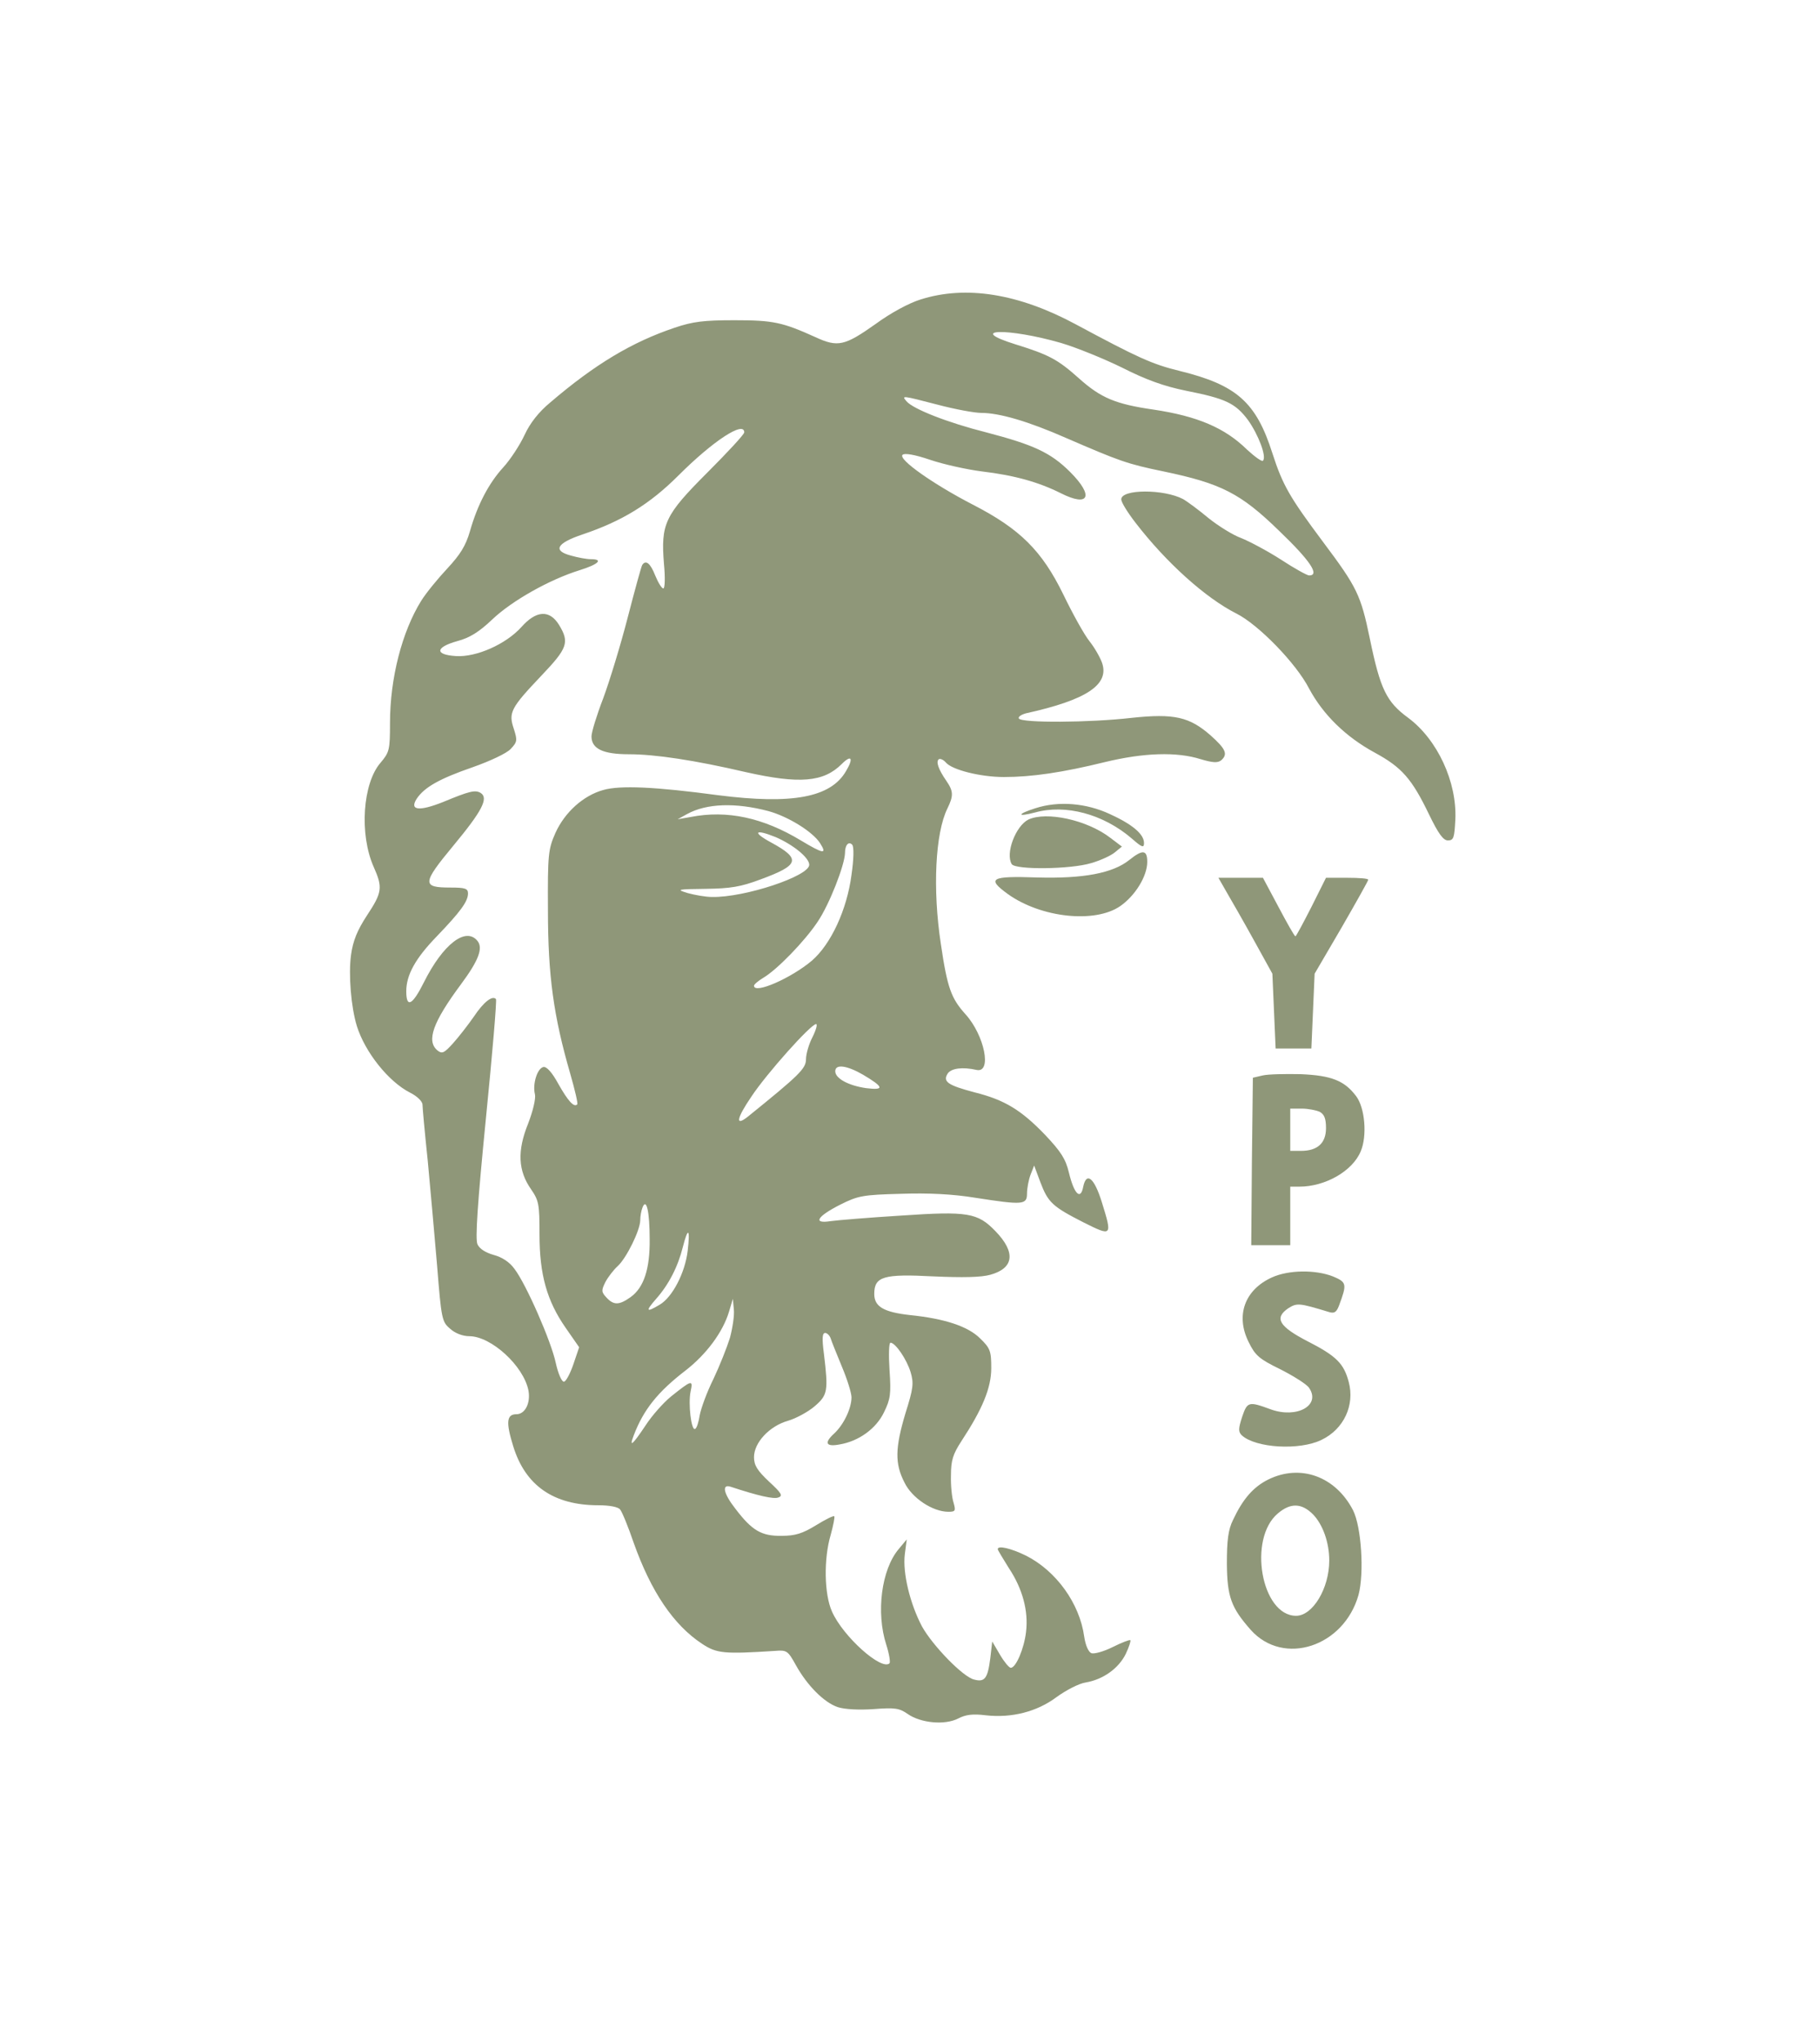 
<svg version="1.0" xmlns="http://www.w3.org/2000/svg"
 width="560pt" height="628pt" viewBox="0 0 560 628"
 preserveAspectRatio="xMidYMid meet">
<g transform="translate(0,628) scale(0.1,-0.1)"
fill="#8F9779" stroke="none">
<path d="M2833 5359 c-36 -11 -93 -42 -138 -75 -96 -68 -117 -73 -186 -41
-102 46 -130 52 -249 52 -94 0 -128 -4 -184 -23 -131 -44 -245 -112 -383 -230
-35 -29 -62 -63 -79 -100 -15 -32 -44 -76 -65 -99 -45 -49 -80 -116 -103 -197
-13 -45 -30 -72 -70 -115 -29 -31 -65 -75 -80 -99 -59 -95 -96 -238 -96 -376
0 -83 -2 -90 -29 -122 -55 -63 -66 -220 -21 -321 28 -63 26 -78 -21 -149 -30
-46 -43 -78 -49 -122 -8 -60 0 -159 18 -218 25 -80 97 -171 164 -205 22 -11
38 -27 38 -37 0 -9 7 -86 16 -171 8 -85 21 -231 29 -325 13 -164 15 -172 40
-193 15 -14 39 -23 59 -23 67 0 167 -91 182 -167 7 -38 -10 -73 -37 -73 -30 0
-33 -24 -10 -98 37 -121 124 -182 262 -182 34 0 61 -5 67 -13 6 -7 25 -53 42
-103 53 -149 122 -252 210 -310 45 -30 68 -32 224 -22 37 3 40 1 65 -44 35
-63 87 -115 129 -129 22 -7 65 -9 110 -6 66 5 79 3 105 -15 40 -28 114 -35
155 -14 23 12 45 15 85 10 80 -9 158 11 218 56 29 21 69 42 90 45 53 9 101 43
123 88 10 21 16 40 14 42 -2 2 -26 -7 -54 -21 -28 -14 -57 -22 -66 -19 -9 4
-18 24 -22 51 -14 102 -86 202 -179 249 -47 23 -87 32 -87 20 0 -3 16 -29 34
-58 42 -63 61 -132 53 -197 -6 -51 -31 -110 -47 -110 -5 0 -20 18 -33 40 l-24
41 -6 -52 c-8 -62 -17 -74 -50 -65 -34 8 -127 104 -160 163 -37 70 -60 165
-53 222 l6 46 -25 -30 c-53 -63 -70 -195 -38 -294 9 -28 13 -54 10 -57 -24
-24 -143 82 -177 159 -24 53 -26 162 -4 236 8 29 13 55 11 57 -2 3 -28 -10
-57 -28 -41 -25 -63 -32 -105 -32 -62 -1 -91 16 -142 83 -37 47 -43 77 -15 68
85 -28 133 -39 147 -33 15 5 9 14 -29 49 -36 34 -46 50 -46 75 0 45 48 96 105
112 24 7 61 27 81 44 41 35 43 47 29 163 -6 46 -5 63 4 63 6 0 14 -8 17 -17 3
-10 19 -49 35 -88 16 -38 29 -80 29 -93 0 -34 -24 -84 -53 -111 -32 -29 -26
-42 16 -34 60 10 113 49 137 99 20 41 22 56 17 130 -3 46 -2 84 3 84 15 0 50
-51 62 -91 10 -34 8 -50 -16 -126 -32 -107 -33 -155 -3 -213 23 -48 87 -90
135 -90 22 0 23 3 16 28 -5 15 -9 53 -8 84 0 46 6 65 32 105 65 99 92 164 92
225 0 52 -3 61 -34 91 -37 37 -108 61 -216 72 -81 9 -110 26 -110 65 0 54 29
62 182 54 90 -4 147 -3 175 5 73 20 79 69 16 134 -55 57 -85 62 -291 48 -97
-6 -194 -14 -216 -17 -56 -9 -43 14 30 51 54 27 69 30 186 33 84 3 161 -1 228
-12 148 -23 160 -22 160 13 0 16 5 42 11 58 l11 28 19 -51 c24 -63 37 -75 133
-124 88 -44 89 -43 56 63 -23 74 -47 94 -57 47 -8 -43 -28 -23 -44 43 -10 42
-24 64 -73 116 -74 77 -125 108 -217 131 -83 22 -99 33 -83 58 11 16 45 21 89
11 48 -10 24 107 -34 171 -44 49 -56 80 -76 216 -26 170 -17 342 20 417 19 39
19 53 -3 85 -25 36 -33 60 -23 67 5 2 14 -2 21 -10 19 -23 107 -45 179 -45 86
0 181 14 311 46 120 29 221 32 294 9 37 -11 52 -12 63 -4 22 19 15 35 -32 77
-65 57 -112 68 -243 54 -130 -15 -339 -16 -347 -2 -3 5 7 12 22 16 186 41 257
88 234 155 -6 17 -23 47 -39 67 -16 20 -52 85 -80 143 -66 135 -133 202 -279
277 -120 62 -230 139 -216 153 6 6 37 1 84 -15 41 -14 113 -30 160 -36 101
-12 175 -33 243 -67 87 -44 103 -9 29 65 -60 60 -113 84 -258 122 -119 30
-226 72 -246 96 -15 18 -15 18 97 -11 53 -14 113 -25 133 -25 56 0 145 -26
261 -77 164 -71 188 -80 300 -103 177 -37 237 -67 356 -183 95 -91 126 -137
92 -137 -6 0 -46 22 -87 49 -42 27 -97 56 -122 66 -25 9 -70 37 -100 61 -30
25 -65 51 -79 59 -59 31 -190 31 -190 -1 0 -9 20 -41 44 -72 94 -122 215 -231
310 -279 68 -34 184 -153 224 -231 43 -80 112 -148 202 -197 83 -45 114 -80
167 -190 29 -60 44 -80 58 -80 18 0 20 8 23 65 5 115 -55 245 -145 312 -67 49
-86 88 -118 243 -28 135 -39 158 -144 298 -103 138 -124 174 -156 273 -50 157
-110 210 -285 253 -86 21 -129 41 -321 144 -175 94 -337 120 -476 76z m432
-134 c47 -14 131 -48 188 -76 73 -37 128 -57 197 -71 121 -24 151 -38 190 -90
32 -45 58 -113 46 -125 -3 -4 -25 12 -49 34 -68 67 -153 103 -287 123 -118 17
-163 36 -231 97 -65 58 -92 72 -195 104 -154 48 -22 51 141 4z m-975 -275 c0
-6 -51 -61 -113 -123 -132 -132 -144 -158 -134 -282 4 -41 3 -75 -2 -75 -5 0
-16 18 -25 40 -15 38 -29 49 -40 32 -3 -5 -23 -78 -45 -163 -22 -85 -56 -196
-75 -247 -20 -52 -36 -104 -36 -117 0 -38 35 -55 115 -55 80 0 201 -18 360
-55 165 -37 239 -31 295 25 30 30 37 18 13 -22 -47 -81 -165 -103 -393 -74
-194 26 -302 31 -354 16 -61 -17 -118 -68 -147 -132 -22 -50 -24 -65 -23 -238
0 -200 17 -325 69 -504 14 -49 24 -91 21 -93 -10 -10 -28 10 -58 63 -19 35
-36 54 -46 52 -19 -4 -34 -53 -26 -84 3 -13 -6 -51 -21 -90 -34 -84 -31 -145
9 -202 24 -35 26 -46 26 -139 0 -124 23 -205 81 -288 l41 -59 -18 -53 c-10
-29 -23 -53 -29 -53 -7 0 -18 26 -25 58 -14 66 -91 242 -127 289 -15 21 -38
36 -64 43 -25 7 -44 19 -50 33 -7 16 0 123 26 386 20 200 34 365 31 368 -11
12 -38 -9 -68 -54 -18 -26 -47 -63 -64 -82 -28 -31 -34 -33 -48 -22 -35 29
-14 87 72 203 55 74 69 112 51 134 -36 44 -106 -10 -165 -128 -35 -70 -54 -80
-54 -27 0 50 28 101 94 169 72 75 96 107 96 132 0 15 -9 18 -54 18 -88 0 -88
12 9 129 88 106 109 146 84 162 -17 10 -34 6 -116 -28 -73 -29 -104 -26 -81
10 24 36 71 62 172 97 54 19 105 43 117 56 21 22 21 27 10 62 -17 50 -10 64
85 164 80 84 87 102 54 156 -29 47 -70 45 -116 -7 -48 -53 -139 -93 -201 -89
-66 4 -64 27 4 46 38 10 67 28 108 67 60 57 175 122 268 151 58 18 75 34 35
34 -13 0 -40 5 -61 11 -57 15 -45 38 35 65 122 41 207 93 296 182 105 105 202
169 202 132z m75 -1165 c61 -17 135 -63 158 -98 23 -36 11 -34 -59 8 -116 70
-227 94 -339 72 l-40 -7 29 16 c60 33 149 36 251 9z m22 -80 c53 -23 103 -63
103 -85 0 -35 -199 -101 -299 -99 -20 0 -53 6 -75 12 -36 11 -33 12 55 13 76
1 108 6 169 29 120 44 126 63 32 114 -59 32 -49 42 15 16z m233 -116 c-14
-107 -63 -213 -122 -264 -64 -54 -178 -104 -178 -77 0 4 13 15 28 24 43 25
129 114 168 173 36 53 83 174 84 211 0 25 11 37 22 26 6 -6 5 -45 -2 -93z
m-120 -499 c-11 -21 -20 -52 -20 -68 0 -29 -21 -49 -178 -176 -40 -32 -37 -8
10 61 47 71 183 223 199 223 5 0 0 -18 -11 -40z m156 -116 c64 -38 66 -48 9
-41 -55 8 -95 30 -95 52 0 23 36 18 86 -11z m-657 -506 c1 -91 -18 -149 -59
-178 -35 -25 -52 -25 -74 -1 -16 17 -16 22 -3 48 8 15 25 37 37 48 27 24 70
111 70 142 0 12 3 29 7 39 12 31 22 -13 22 -98z m117 -35 c-8 -68 -47 -143
-86 -166 -42 -25 -45 -21 -11 18 39 44 67 99 82 159 16 63 23 58 15 -11z m130
-268 c-9 -29 -32 -87 -51 -127 -20 -40 -38 -90 -42 -111 -3 -20 -9 -40 -14
-42 -12 -8 -22 78 -14 115 8 37 4 36 -61 -16 -23 -19 -58 -58 -78 -89 -40 -60
-51 -69 -36 -30 30 79 74 134 160 200 63 49 114 117 133 180 l12 40 3 -33 c2
-18 -4 -57 -12 -87z"/>
<path d="M3186 3794 c-57 -18 -58 -28 -1 -13 94 26 209 -5 296 -79 33 -29 39
-31 39 -15 0 27 -35 57 -105 89 -73 34 -158 41 -229 18z"/>
<path d="M3164 3759 c-39 -20 -71 -104 -51 -137 12 -18 181 -16 244 3 28 8 61
23 73 33 l22 18 -37 28 c-71 54 -195 81 -251 55z"/>
<path d="M3475 3635 c-51 -41 -142 -58 -284 -54 -143 5 -156 -3 -90 -51 102
-73 268 -91 346 -37 46 32 83 92 83 136 0 37 -14 39 -55 6z"/>
<path d="M3773 3538 c14 -24 52 -90 84 -148 l58 -105 5 -115 5 -115 55 0 55 0
5 115 5 115 83 142 c45 78 82 144 82 147 0 4 -29 6 -65 6 l-65 0 -45 -90 c-25
-49 -47 -90 -49 -90 -3 0 -26 41 -52 90 l-48 90 -69 0 -68 0 24 -42z"/>
<path d="M3885 2972 l-30 -7 -3 -258 -2 -257 60 0 60 0 0 90 0 90 28 0 c80 0
164 48 189 109 20 47 13 133 -14 169 -36 48 -76 64 -171 68 -48 1 -100 0 -117
-4z m176 -112 c14 -8 19 -21 19 -50 0 -46 -26 -70 -77 -70 l-33 0 0 65 0 65
36 0 c19 0 44 -5 55 -10z"/>
<path d="M3914 2351 c-84 -38 -113 -117 -72 -199 20 -41 32 -52 98 -84 41 -21
81 -46 88 -57 37 -54 -38 -95 -118 -66 -68 25 -72 24 -88 -23 -12 -37 -12 -46
-1 -57 43 -39 177 -47 245 -14 69 33 103 107 84 178 -15 57 -38 80 -126 125
-89 46 -104 72 -60 102 27 17 34 16 123 -11 18 -6 25 -2 33 19 25 67 24 72
-19 90 -54 21 -136 20 -187 -3z"/>
<path d="M3902 1729 c-46 -23 -78 -60 -108 -124 -15 -30 -19 -63 -19 -135 1
-102 13 -135 74 -204 101 -112 286 -51 331 108 18 67 9 210 -17 261 -54 104
-162 143 -261 94z m138 -107 c30 -31 50 -86 50 -142 0 -86 -51 -170 -102 -170
-107 0 -149 237 -56 315 39 33 73 32 108 -3z"/>
</g>
</svg>
